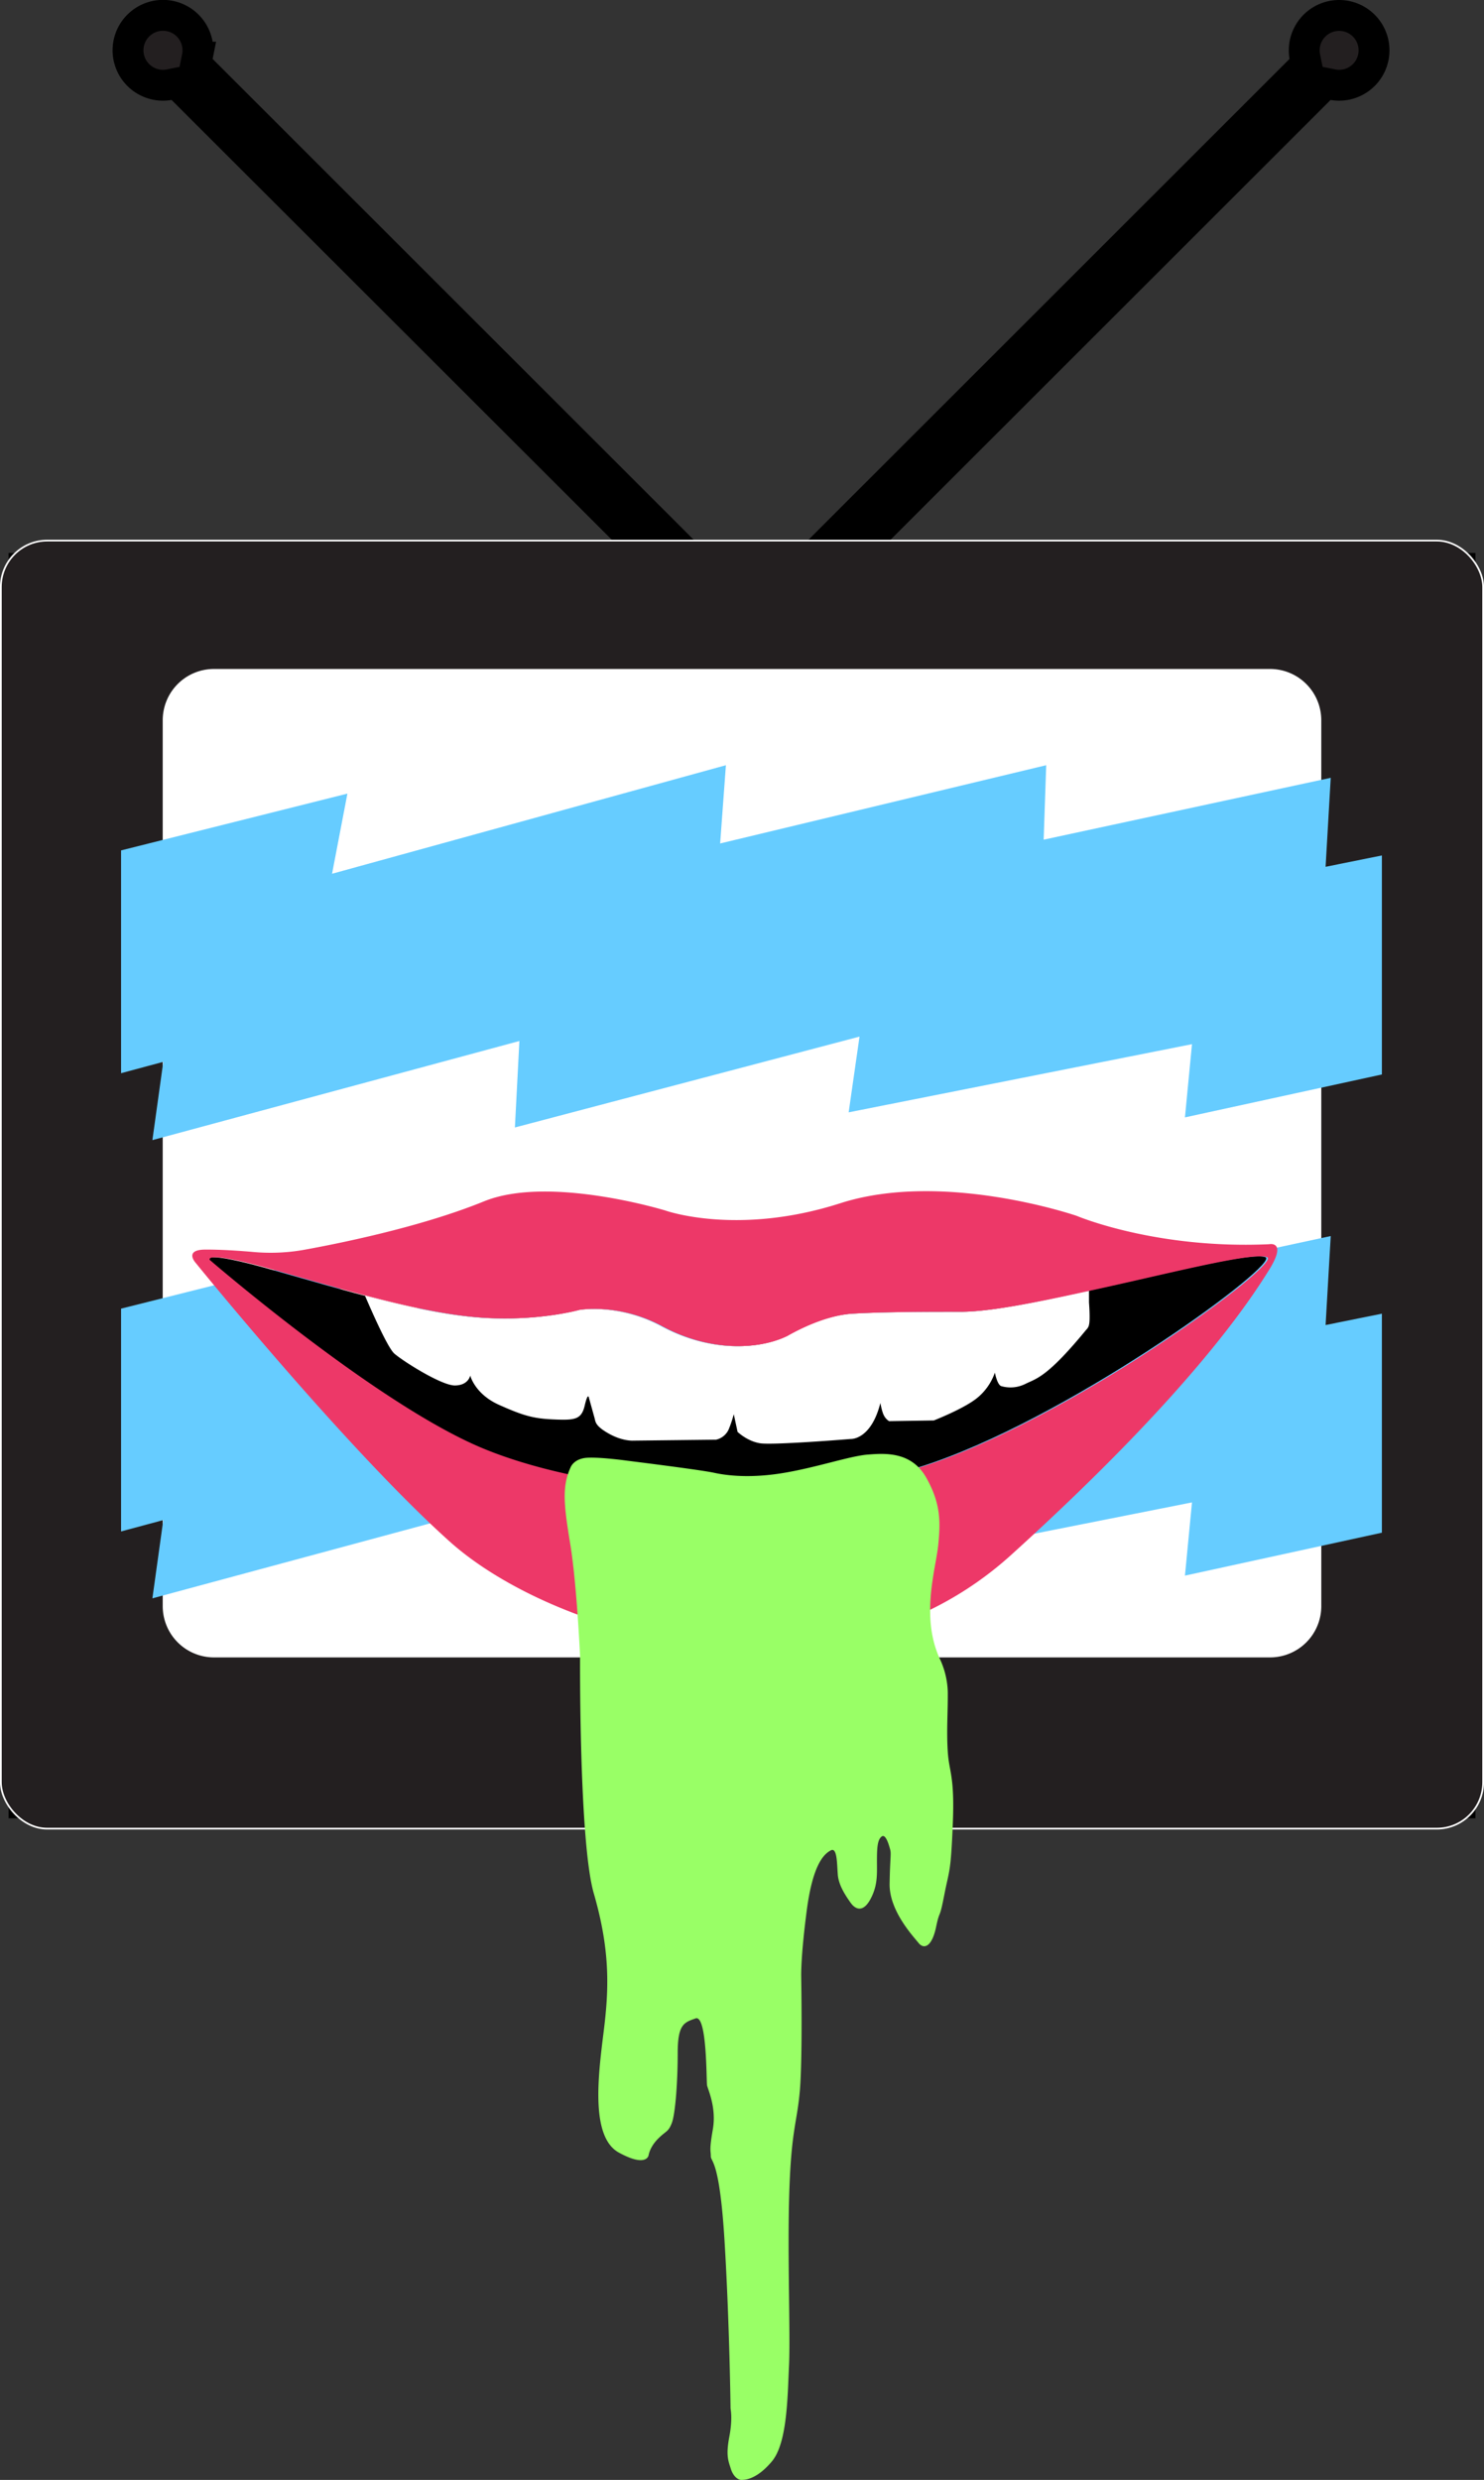<svg id="MC" xmlns="http://www.w3.org/2000/svg" viewBox="0 0 865 1445.19"><rect x="0" y="0" width="865" height="1445.19" fill="#333333" stroke="none"/><defs><style>.cls-1,.cls-2{fill:#231f20;stroke-miterlimit:10;}.cls-1{stroke:#000;stroke-width:18px;}.cls-2{stroke:#fff;}.cls-3{fill:#fff;}.cls-4{fill:#6cf;}.cls-5{fill:#ed3868;}.cls-6{fill:#9f6;}</style></defs><title>Simplified-Logo</title><path class="cls-1" d="M537.87,382.17,817.94,102.32l2.91-2.91,4,.8a20.55,20.55,0,0,0,4,.39,20.34,20.34,0,1,0-20-16.37l.8,4-2.92,2.91-291.2,291h-59l-291.2-291-2.92-2.91.8-4a20.37,20.37,0,1,0-20,16.37,20.55,20.55,0,0,0,4-.39l4-.8,2.91,2.91L434.31,382.17H62.24v719.37h837V382.17Z" transform="translate(-48.24 -50.92)"/><rect class="cls-2" x="0.5" y="315.04" width="864" height="750.61" rx="27" ry="27"/><path class="cls-3" d="M818.4,987a29.88,29.88,0,0,1-29.79,29.79H172.88A29.88,29.88,0,0,1,143.09,987V470.56a29.88,29.88,0,0,1,29.79-29.79H788.6a29.88,29.88,0,0,1,29.79,29.79Z" transform="translate(-48.24 -50.92)"/><polygon class="cls-4" points="70.57 495.58 202.5 462.48 193.55 509.19 423.12 445.93 419.76 491.54 609.82 445.93 608.33 489.33 775.66 453.28 772.67 505.14 805.47 498.52 805.47 626.16 690.69 651.17 694.79 608.5 494.67 648.23 501 604.09 300.13 657.05 302.74 606.66 88.83 664.41 95.17 618.8 70.57 625.42 70.57 495.58"/><polygon class="cls-4" points="70.57 762.62 202.5 729.52 193.55 776.23 423.12 712.96 419.76 758.57 609.82 712.96 608.33 756.37 775.66 720.32 772.67 772.18 805.47 765.56 805.47 893.19 690.69 918.21 694.79 875.54 494.67 915.26 501 871.13 300.13 924.09 302.74 873.7 88.83 931.45 95.17 885.84 70.57 892.46 70.57 762.62"/><g id="Lips"><path d="M323.32,892.62c61.79,28,183.91,40.46,269.61,10.3S794.78,786.81,785.85,783.56c-8.09-2.94-50.94,7.91-90.67,16.74S626,815.38,607.27,815.38s-44.51,0-62.9,1.1-37.14,12.54-38.54,13.2c-16.27,7.76-44.59,9.24-72.54-5.84-25.26-13.63-48.18-9.56-48.18-9.56s-24.64,7-58.48,4.41-76.51-15.45-119.17-27.59-37.89-5.89-37.89-5.89S261.52,864.67,323.32,892.62Z" transform="translate(-48.24 -50.92)"/></g><g id="Teeth"><path class="cls-3" d="M607.73,815.38c-18.76,0-44.51,0-62.9,1.1S507.69,829,506.3,829.68c-16.27,7.76-44.59,9.24-72.54-5.84-25.26-13.63-48.18-9.56-48.18-9.56s-24.64,7-58.48,4.41c-19.64-1.49-42.26-6.47-66.12-12.74,3.61,8.46,13.19,30.32,17.07,33.75,4.83,4.28,27.59,18.76,35.45,18.62s8.83-5.79,8.83-5.79,2.62,10.76,16.83,17.1,20,8,32.14,8.49,15.86.06,17.79-8.21,2.48-4.23,2.48-4.23l3.17,11.4c.69,2.48.28,4.69,8.28,9.24s14.21,4.14,14.21,4.14l48.41-.55a10.59,10.59,0,0,0,7.31-5.93,69.21,69.21,0,0,0,3-8.92l2.21,10.3s5.52,5.38,13,6.62,53-2.48,53-2.48,11.78.66,17.24-21c0,0,.83,5,2.07,7.3a8.38,8.38,0,0,0,3,3.31l26.07-.41s18.48-7.17,25.93-13.66a33,33,0,0,0,9.66-14.21s1.38,7.17,3.72,7.86A19.34,19.34,0,0,0,646,857.36c6.48-3.17,12.69-3.86,35.45-31.59A5.17,5.17,0,0,0,683,823c.81-3.21,0-13,0-13v-7C649.63,810.41,624.44,815.38,607.73,815.38Z" transform="translate(-48.24 -50.92)"/></g><g id="Lips-2" data-name="Lips"><path class="cls-5" d="M162,786.5s-6.34-7.26,5.7-7.36S195,780.44,195,780.44a111.45,111.45,0,0,0,31.08-1.29c17.1-3.12,66.39-12.69,104.28-28.13S436,756.34,436,756.34s41.93,15.08,102.07-4.23,137.75,7.36,137.75,7.36S721.75,779,788,776c0,0,10.67-2.21,0,14.9S742.9,861.72,637.7,957,371,1003.7,310.35,949.26,162,786.5,162,786.5Zm162.3,106.11c61.79,28,183.91,40.46,269.61,10.3S795.78,786.81,786.85,783.56c-8.09-2.94-50.94,7.91-90.67,16.74S627,815.38,608.28,815.38s-44.51,0-62.9,1.1-37.14,12.54-38.54,13.2c-16.27,7.76-44.59,9.24-72.54-5.84-25.26-13.63-48.18-9.56-48.18-9.56s-24.64,7-58.48,4.41-76.51-15.45-119.17-27.59-37.89-5.89-37.89-5.89S262.53,864.67,324.32,892.62Z" transform="translate(-48.24 -50.92)"/></g><path class="cls-6" d="M380.7,906.32s1.77-5.52,10.08-5.89S414,902.18,414,902.18s42.3,5.24,50.38,7,21.88,3.31,41.24,0S543.7,899.42,554,898.6,579.5,896.8,588.11,912s8.35,25.93,7,39.45-10.28,41.1.7,65.66a48.35,48.35,0,0,1,4.87,19.72c.13,10.76-.8,22.62,0,34.9s4.11,13.79,2.92,42.48-2,25.79-5,41.24-2.39,7.31-4.77,18.62-7,13.1-10.21,9.1-17.1-18.76-16.84-34.48,1.06-17.24.27-20.14-2.65-9.24-5-7.31-2.65,6.34-2.65,14.07.53,14.21-3.71,22.21-8.75,6.34-11.67,2.21-6.89-10.07-7.42-16.14-.27-16.41-4.11-14.34-10.47,7.72-14.05,35.31-3.18,37.79-3.18,38.76.8,45.72-.73,65-5,22.83-6.21,59.61.71,83.31-.18,101.7-1,45-10,55.72-15.91,10.76-17.77,10.76-4.71-1.86-6.17-6.55-2.92-7.66-.86-18.55.73-16.21.73-16.55-.6-49.93-3.51-97.66-8-45.79-8-49.38-1-3,1.19-15.66-2.92-23.24-3.38-25.59.07-41.38-6.7-39-10.41,3.45-10.41,20.28-1.39,35.66-3.51,40.9-3.18,4.14-8,9-5.44,9.52-5.44,9.52-1,7.45-17.37-1.52c-18.52-10.15-10.61-53.79-8.09-76.83s2.17-44.23-6.5-74.21-8-138.3-8-138.3-1.94-42.48-5.75-65.47S375.84,917.26,380.7,906.32Z" transform="translate(-48.24 -50.92)"/></svg>